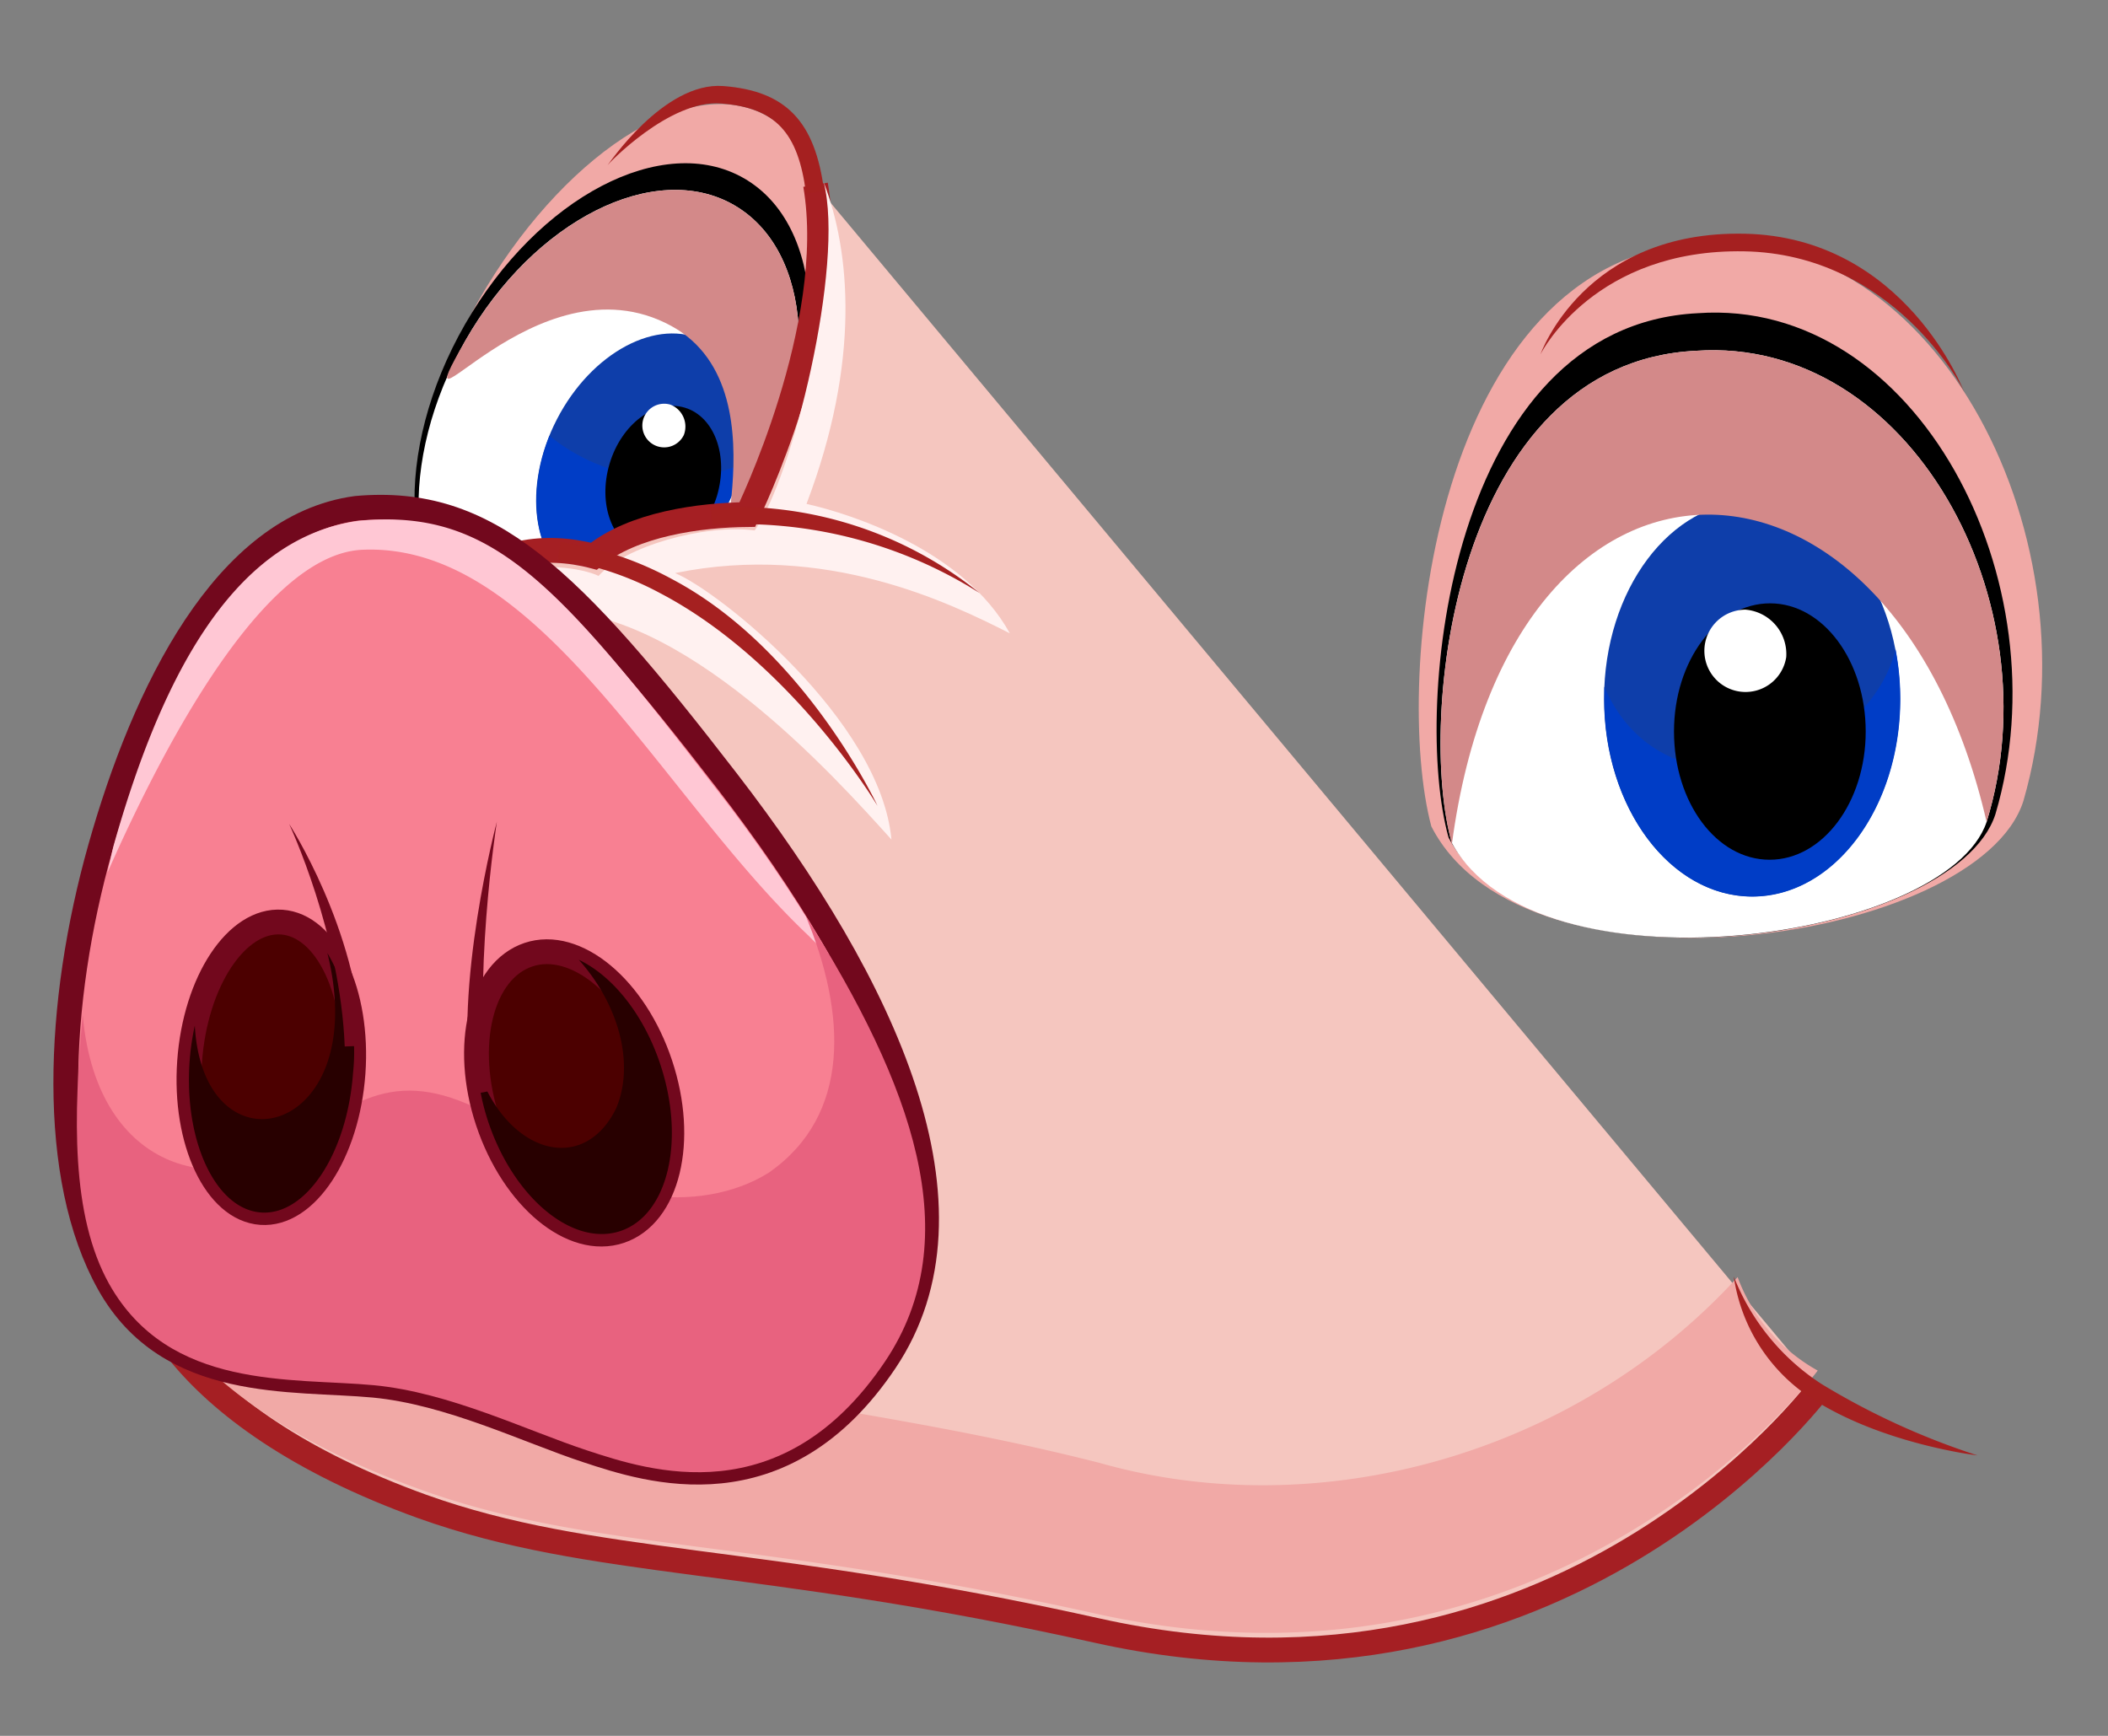 <svg id="Layer_1" data-name="Layer 1" xmlns="http://www.w3.org/2000/svg" viewBox="0 0 170 140"><rect x="0" y="0" width="170" height="140" fill="#808080" stroke="none"/><defs><style>.cls-1{fill:#f1a9a6;}.cls-2{fill:#fff;}.cls-3{fill:#0e3eaa;}.cls-4{fill:#003dc6;}.cls-5{fill:#d38989;}.cls-6{fill:#a52020;}.cls-7{fill:#f5c6bf;stroke:#a51f23;}.cls-12,.cls-7,.cls-9{stroke-miterlimit:10;stroke-width:2px;}.cls-8{fill:#fff1f0;}.cls-9{fill:#f88092;}.cls-12,.cls-9{stroke:#72081d;}.cls-10{fill:#ffc7d4;}.cls-11{fill:#e8627f;}.cls-12{fill:#4c0000;}.cls-13{fill:#280000;}.cls-14{fill:#72081d;}</style></defs><path class="cls-1" d="M62.36,37.79c-6.5,11.34-17.09,17.48-23.64,13.73s-6.59-16-.09-27.34S55.39,5.64,61.94,9.4,68.87,26.45,62.36,37.79Z"/><path d="M61.23,39.75C55.35,50,45.27,55.27,38.72,51.52s-7.1-15.12-1.21-25.38S53.47,10.62,60,14.38,67.12,29.5,61.23,39.75Z"/><path class="cls-2" d="M60.67,40.74C55.1,50.45,45.41,55.35,39,51.69S32,37.18,37.53,27.47,52.8,12.87,59.18,16.53,66.24,31,60.67,40.74Z"/><path class="cls-3" d="M58.59,40.88c-2.8,5.43-8.13,8.25-11.91,6.3s-4.57-7.93-1.77-13.36,8.14-8.26,11.92-6.31S61.39,35.44,58.59,40.88Z"/><path class="cls-4" d="M44.31,35.15c-2,5.05-1.1,10.24,2.37,12,3.78,2,9.11-.87,11.91-6.3a15.43,15.43,0,0,0,1.28-3.43A15.41,15.41,0,0,1,44.31,35.15Z"/><path d="M57.82,40c-1,3.22-3.69,5.24-6.08,4.52s-3.54-3.9-2.58-7.12,3.69-5.24,6.07-4.52S58.78,36.75,57.82,40Z"/><path class="cls-2" d="M55.15,35.08a1.76,1.76,0,1,1-1.07-2.44A1.9,1.9,0,0,1,55.15,35.08Z"/><path class="cls-5" d="M60.67,40.74c-5.57,9.71,3.46-9-6.53-14.45-11-6-22.17,10.89-16.61,1.18S52.8,12.87,59.18,16.53,66.24,31,60.67,40.74Z"/><path class="cls-1" d="M137.25,19.59c19.07-1.4,32,24,25.93,45C159.59,76,123,81.45,115.43,66.65,112.3,54.92,115.56,20.71,137.25,19.59Z"/><path d="M136.92,25.26c17.62-1.25,29.57,21.59,24,40.41-3.31,10.26-37.1,15.19-44.1,1.88C113.87,57,116.89,26.26,136.92,25.26Z"/><path class="cls-2" d="M136.79,28.29c17.22-1.18,28.9,20.29,23.42,38C157,75.91,123.93,80.54,117.09,68,114.26,58.13,117.21,29.23,136.79,28.29Z"/><path class="cls-3" d="M153.23,56.37c0,8.79-5.34,15.93-11.93,15.93s-11.94-7.14-11.94-15.93,5.34-15.93,11.94-15.93S153.23,47.57,153.23,56.37Z"/><path class="cls-4" d="M129.38,55.38c0,.33,0,.66,0,1,0,8.79,5.34,15.93,11.94,15.93s11.93-7.14,11.93-15.93a21.22,21.22,0,0,0-.38-4C150.46,61.94,134.28,66.8,129.38,55.38Z"/><path d="M150.46,59c0,5.71-3.47,10.34-7.75,10.34S135,64.73,135,59s3.47-10.34,7.75-10.34S150.46,53.31,150.46,59Z"/><path class="cls-2" d="M144.05,53a3.32,3.32,0,1,1-3.29-3.83A3.59,3.59,0,0,1,144.05,53Z"/><path class="cls-5" d="M136.79,28.29c17.22-1.18,28.9,20.29,23.42,38-7.56-32.83-38.36-33.85-43.12,1.77C114.26,58.13,117.21,29.23,136.79,28.29Z"/><path class="cls-6" d="M158.39,31.59c-.17-.45-5.75-11.1-17.72-11.32s-16.29,8-16.44,8.31c0,0,3.5-10,16.47-9.73S158.39,31.59,158.39,31.59Z"/><path class="cls-7" d="M146.76,111.92s-20.67,28-58.33,19.58c-27.49-6.13-40.58-5.06-54.38-10C13.87,114.22,9.39,103.11,10.8,97.92S36.13,49.81,37.89,47.16s6-3.36,10-2.3c3.18-2.61,8.57-3.32,12.38-3.36,0,0,7.45-15.16,5.5-26.6"/><path class="cls-8" d="M66.43,14.7c2.13,5.54,3,14.39-1.39,25.94,3.57.8,12.69,3.72,16.4,10.44-4.86-2.47-14.86-7.34-27-4.86C57.91,47.63,71,58.06,71.89,67.71c-4.51-5-16.93-18.88-28.06-18.46-2.64-.82-2.32-2.87-2.32-2.87,1.63-1.12,5.51-.56,6.76.07,2.12-2.38,8.52-4.2,12.59-3.67C63.87,38.71,68.13,21.36,66.43,14.7Z"/><path class="cls-1" d="M140.13,103C127,117.37,106.38,123,88.73,118c-25.7-6.57-48.36-5.7-72.2-19.82-4,7.58-5.41-3.41-5.9-1.62-1.41,5.19,3.07,16.31,23.25,23.56,13.8,5,26.89,3.9,54.38,10,37.66,8.41,58.33-19.58,58.33-19.58A14.27,14.27,0,0,1,140.13,103Z"/><path class="cls-6" d="M146.14,112.81a14.11,14.11,0,0,1-6.32-9.86,18.29,18.29,0,0,0,7.09,8.68,59.35,59.35,0,0,0,12.56,5.75S151.82,116.48,146.14,112.81Z"/><path class="cls-6" d="M70.77,65c-.08-.15-7-11.66-17.57-17.18A25.06,25.06,0,0,0,45,45.11l.2-1.4a26.81,26.81,0,0,1,9,3C64.9,52.36,70.77,65,70.77,65Z"/><path class="cls-6" d="M79,47.83a35.9,35.9,0,0,0-21.57-5.48l-.11-1.41A31.31,31.31,0,0,1,79,47.83Z"/><path class="cls-6" d="M65,15.59c-.63-4.94-2.48-6.9-6.83-7.24C54,8,49,13.27,49,13.32s4.51-6.75,9.33-6.38c5.06.39,7.41,2.85,8.13,8.47Z"/><path class="cls-9" d="M28.74,41c10.61-.94,17.16,5.49,29.9,22S79.7,97.41,71.38,109.8s-19.14,8.79-24,7.19-11.12-4.69-17.23-5.27c-6.6-.62-16.51.44-21.35-8.17S4.56,80.9,8.09,68.39,18.12,42.42,28.74,41Z"/><path class="cls-10" d="M29.22,44.34c14.29-.63,24,19.82,36,31.14a14.17,14.17,0,0,0,1.59,1.44,123.74,123.74,0,0,0-9.19-13.47C44.89,46.94,39.62,41,29,42,18.39,43.37,12.71,55.67,9.17,68.17c-.15.56-.36,1.65-.51,2.22C12.09,62.65,20.66,44.72,29.22,44.34Z"/><path class="cls-11" d="M65,73.92c3.23,7.82,3.68,16-3,20.66-5.66,3.54-14.51,2.18-19.46-2.77-8.32-5.73-12.39-4.48-18-.06-6.36,5-16.7,3.15-17.87-9.88C5.92,90,5.71,98,8.8,103.55c4.84,8.61,14.75,7.55,21.35,8.17,6.11.58,12.3,3.65,17.23,5.27s15.68,5.19,24-7.19C78.09,99.8,73.55,87.47,65,73.92Z"/><path class="cls-12" d="M53.25,85.84C55.3,92,53.85,98,50,99.29s-8.6-2.68-10.65-8.83S38.78,78.29,42.61,77,51.21,79.69,53.25,85.84Z"/><path class="cls-13" d="M53.25,85.84c-1.35-4.07-3.89-7.16-6.57-8.43,3.24,3.62,4.53,8.42,3,12C47,94.84,40.79,93,38.49,86.08a18.2,18.2,0,0,0,.88,4.38c2.05,6.15,6.81,10.1,10.65,8.83S55.3,92,53.25,85.84Z"/><path class="cls-14" d="M38.07,88.27c-1.54-8.71,2-22,2-22S38,79.55,39.46,88Z"/><path class="cls-12" d="M28.47,86.55C28,93,24.68,98.05,21.05,97.79s-6.22-5.72-5.76-12.18,3.79-11.5,7.43-11.24S28.93,80.08,28.47,86.55Z"/><path class="cls-13" d="M26.4,76.86c3.68,14.82-10,18.18-10.69,5.86a20.1,20.1,0,0,0-.42,2.89c-.46,6.46,2.12,11.92,5.76,12.18S28,93,28.47,86.55A15.85,15.85,0,0,0,26.4,76.86Z"/><path class="cls-14" d="M27.8,84.4c-.35-9.11-4.44-17.86-4.48-17.94s5.53,8.48,5.9,17.89Z"/></svg>